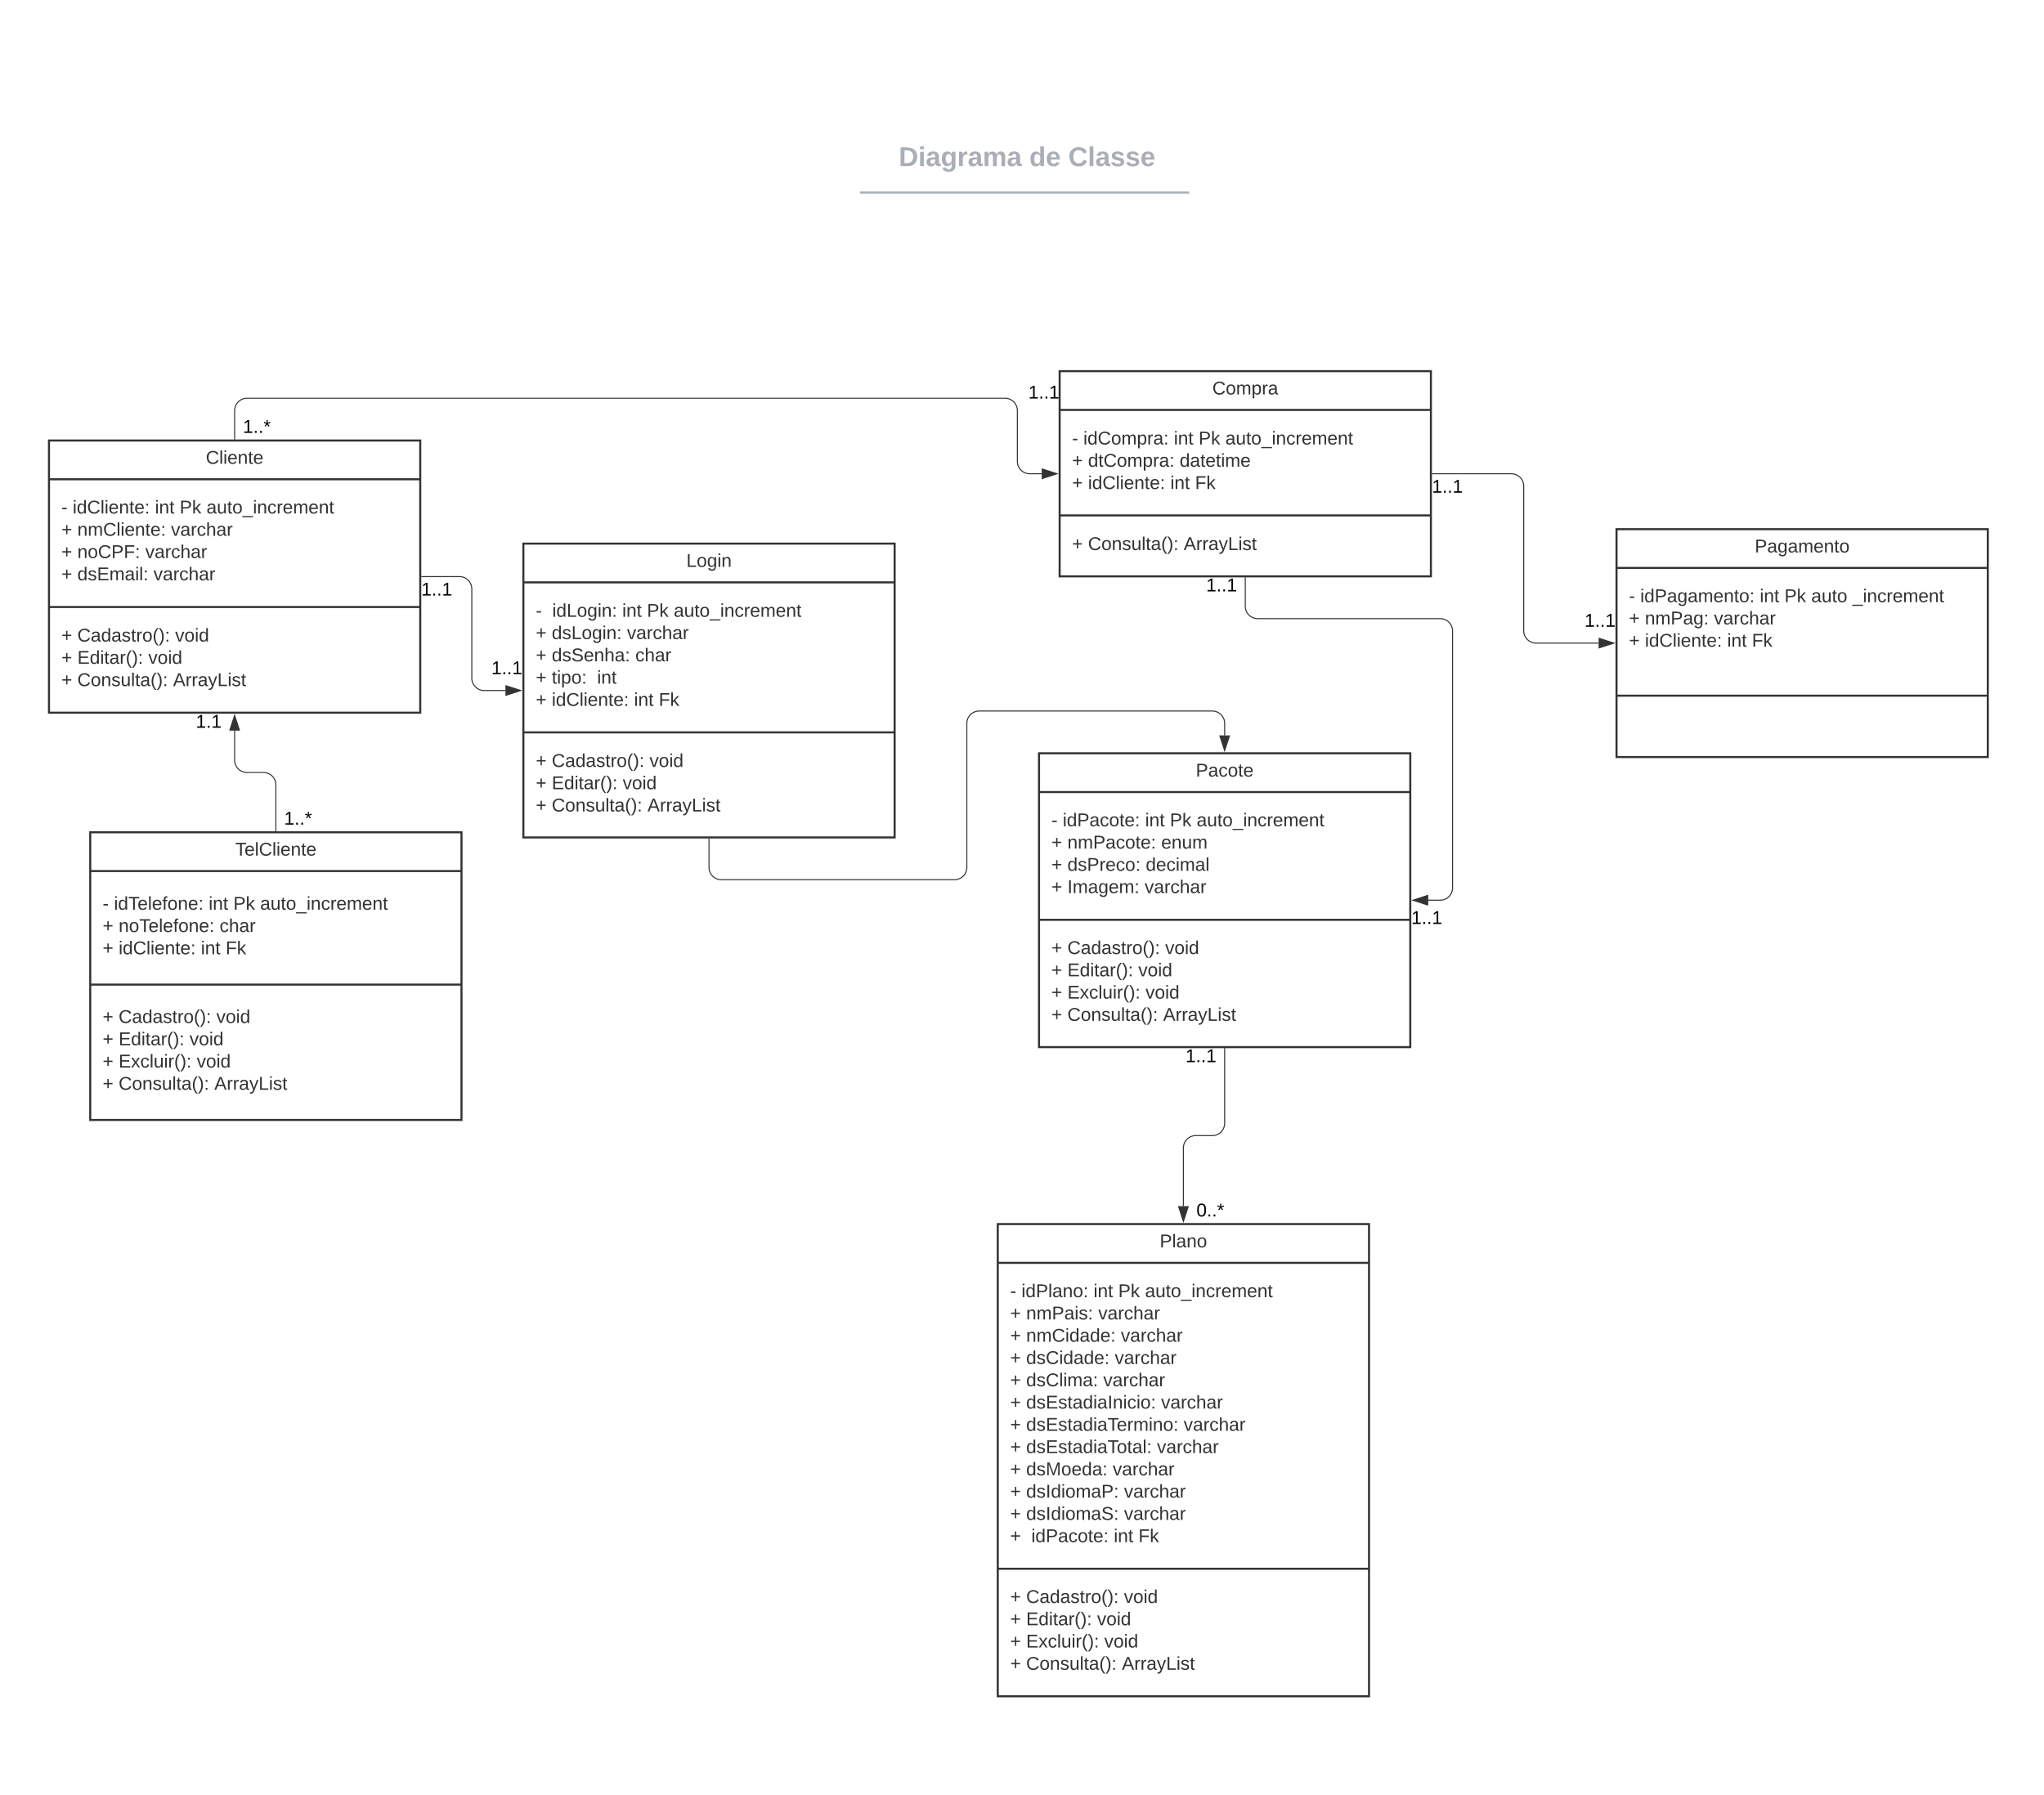 <svg xmlns="http://www.w3.org/2000/svg" xmlns:xlink="http://www.w3.org/1999/xlink" xmlns:lucid="lucid" width="1982" height="1741"><g transform="translate(-520 0)" lucid:page-tab-id="HWEp-vi-RSFO"><path d="M0 0h3015.02v3004H0z" fill="#fff"/><path d="M1084.58 128a8 8 0 0 1 8-8H1932a8 8 0 0 1 8 8v53a8 8 0 0 1-8 8h-839.42a8 8 0 0 1-8-8z" stroke="#000" stroke-opacity="0" stroke-width="2" fill="#fff" fill-opacity="0"/><use xlink:href="#a" transform="matrix(1,0,0,1,1088.584,124) translate(302.9 37.084)"/><use xlink:href="#b" transform="matrix(1,0,0,1,1088.584,124) translate(429.495 37.084)"/><use xlink:href="#c" transform="matrix(1,0,0,1,1088.584,124) translate(467.299 37.084)"/><path d="M1355.05 186.74h317.2M1355.08 186.74h-1.03M1672.24 186.74h1.02" stroke="#a9afb8" stroke-width="2" fill="none"/><path d="M1077.7 197a8 8 0 0 1 8-8h840.4a8 8 0 0 1 8 8v15.58a8 8 0 0 1-8 8h-840.4a8 8 0 0 1-8-8z" stroke="#000" stroke-opacity="0" stroke-width="2" fill="#fff" fill-opacity="0"/><path d="M567.5 427.25h360v264h-360z" stroke="#333" stroke-width="2" fill="#fff"/><path d="M567.5 464.85h360m-360 123.9h360" stroke="#333" stroke-width="2" fill="none"/><use xlink:href="#d" transform="matrix(1,0,0,1,575.511,435.25) translate(144.075 14.6)"/><use xlink:href="#e" transform="matrix(1,0,0,1,579.511,472.85) translate(0 25.2)"/><use xlink:href="#f" transform="matrix(1,0,0,1,579.511,472.85) translate(10.95 25.2)"/><use xlink:href="#g" transform="matrix(1,0,0,1,579.511,472.85) translate(90.75 25.2)"/><use xlink:href="#h" transform="matrix(1,0,0,1,579.511,472.85) translate(114.7 25.2)"/><use xlink:href="#i" transform="matrix(1,0,0,1,579.511,472.85) translate(140.7 25.2)"/><use xlink:href="#j" transform="matrix(1,0,0,1,579.511,472.85) translate(0 46.8)"/><use xlink:href="#k" transform="matrix(1,0,0,1,579.511,472.85) translate(15.5 46.8)"/><use xlink:href="#l" transform="matrix(1,0,0,1,579.511,472.85) translate(106.3 46.8)"/><use xlink:href="#j" transform="matrix(1,0,0,1,579.511,472.85) translate(0 68.4)"/><use xlink:href="#m" transform="matrix(1,0,0,1,579.511,472.85) translate(15.5 68.4)"/><use xlink:href="#l" transform="matrix(1,0,0,1,579.511,472.85) translate(81.4 68.4)"/><use xlink:href="#j" transform="matrix(1,0,0,1,579.511,472.85) translate(0 90)"/><use xlink:href="#n" transform="matrix(1,0,0,1,579.511,472.85) translate(15.5 90)"/><use xlink:href="#o" transform="matrix(1,0,0,1,579.511,472.85) translate(89.35 90)"/><use xlink:href="#j" transform="matrix(1,0,0,1,579.511,596.75) translate(0 25.5)"/><use xlink:href="#p" transform="matrix(1,0,0,1,579.511,596.75) translate(15.5 25.5)"/><use xlink:href="#q" transform="matrix(1,0,0,1,579.511,596.75) translate(110.3 25.5)"/><use xlink:href="#j" transform="matrix(1,0,0,1,579.511,596.75) translate(0 47.1)"/><use xlink:href="#r" transform="matrix(1,0,0,1,579.511,596.75) translate(15.5 47.1)"/><use xlink:href="#q" transform="matrix(1,0,0,1,579.511,596.75) translate(84.3 47.1)"/><use xlink:href="#j" transform="matrix(1,0,0,1,579.511,596.75) translate(0 68.7)"/><use xlink:href="#s" transform="matrix(1,0,0,1,579.511,596.75) translate(15.5 68.7)"/><use xlink:href="#t" transform="matrix(1,0,0,1,579.511,596.75) translate(108.3 68.7)"/><path d="M1027.5 527.25h360v285h-360z" stroke="#333" stroke-width="2" fill="#fff"/><path d="M1027.5 564.85h360m-360 145.5h360" stroke="#333" stroke-width="2" fill="none"/><use xlink:href="#u" transform="matrix(1,0,0,1,1035.511,535.25) translate(150.025 14.6)"/><use xlink:href="#v" transform="matrix(1,0,0,1,1039.511,572.85) translate(0 25.4)"/><use xlink:href="#w" transform="matrix(1,0,0,1,1039.511,572.85) translate(15.95 25.4)"/><use xlink:href="#g" transform="matrix(1,0,0,1,1039.511,572.85) translate(83.85 25.4)"/><use xlink:href="#h" transform="matrix(1,0,0,1,1039.511,572.85) translate(107.8 25.4)"/><use xlink:href="#i" transform="matrix(1,0,0,1,1039.511,572.85) translate(133.8 25.4)"/><use xlink:href="#j" transform="matrix(1,0,0,1,1039.511,572.85) translate(0 47)"/><use xlink:href="#x" transform="matrix(1,0,0,1,1039.511,572.85) translate(15.5 47)"/><use xlink:href="#l" transform="matrix(1,0,0,1,1039.511,572.85) translate(88.45 47)"/><use xlink:href="#j" transform="matrix(1,0,0,1,1039.511,572.85) translate(0 68.6)"/><use xlink:href="#y" transform="matrix(1,0,0,1,1039.511,572.85) translate(15.5 68.6)"/><use xlink:href="#z" transform="matrix(1,0,0,1,1039.511,572.85) translate(96.5 68.6)"/><use xlink:href="#j" transform="matrix(1,0,0,1,1039.511,572.85) translate(0 90.2)"/><use xlink:href="#A" transform="matrix(1,0,0,1,1039.511,572.85) translate(15.5 90.2)"/><use xlink:href="#B" transform="matrix(1,0,0,1,1039.511,572.85) translate(59.45 90.2)"/><use xlink:href="#j" transform="matrix(1,0,0,1,1039.511,572.85) translate(0 111.8)"/><use xlink:href="#f" transform="matrix(1,0,0,1,1039.511,572.85) translate(15.5 111.8)"/><use xlink:href="#g" transform="matrix(1,0,0,1,1039.511,572.85) translate(95.3 111.8)"/><use xlink:href="#C" transform="matrix(1,0,0,1,1039.511,572.85) translate(119.25 111.8)"/><use xlink:href="#j" transform="matrix(1,0,0,1,1039.511,718.35) translate(0 25.5)"/><use xlink:href="#p" transform="matrix(1,0,0,1,1039.511,718.35) translate(15.5 25.5)"/><use xlink:href="#q" transform="matrix(1,0,0,1,1039.511,718.35) translate(110.3 25.5)"/><use xlink:href="#j" transform="matrix(1,0,0,1,1039.511,718.35) translate(0 47.1)"/><use xlink:href="#r" transform="matrix(1,0,0,1,1039.511,718.35) translate(15.5 47.1)"/><use xlink:href="#q" transform="matrix(1,0,0,1,1039.511,718.35) translate(84.3 47.1)"/><use xlink:href="#j" transform="matrix(1,0,0,1,1039.511,718.35) translate(0 68.7)"/><use xlink:href="#s" transform="matrix(1,0,0,1,1039.511,718.35) translate(15.5 68.7)"/><use xlink:href="#t" transform="matrix(1,0,0,1,1039.511,718.35) translate(108.3 68.7)"/><path d="M929 559.25h36.5a12 12 0 0 1 12 12v86.5a12 12 0 0 0 12 12h20.63" stroke="#333" fill="none"/><path d="M929.02 559.75h-.5v-1h.5z" stroke="#333" stroke-width=".05" fill="#333"/><path d="M1024.9 669.75l-14.27 4.63v-9.26z" stroke="#333" fill="#333"/><use xlink:href="#D" transform="matrix(1,0,0,1,928.511,563.25) translate(0 14.4)"/><use xlink:href="#D" transform="matrix(1,0,0,1,996.511,639.515) translate(0 14.4)"/><path d="M607.5 807.25h360v279h-360z" stroke="#333" stroke-width="2" fill="#fff"/><path d="M607.5 844.85h360m-360 110.13h360" stroke="#333" stroke-width="2" fill="none"/><use xlink:href="#E" transform="matrix(1,0,0,1,615.511,815.25) translate(132.625 14.6)"/><use xlink:href="#e" transform="matrix(1,0,0,1,619.511,852.85) translate(0 29.5)"/><use xlink:href="#F" transform="matrix(1,0,0,1,619.511,852.85) translate(10.95 29.5)"/><use xlink:href="#g" transform="matrix(1,0,0,1,619.511,852.85) translate(102.8 29.5)"/><use xlink:href="#h" transform="matrix(1,0,0,1,619.511,852.85) translate(126.75 29.5)"/><use xlink:href="#i" transform="matrix(1,0,0,1,619.511,852.85) translate(152.75 29.5)"/><use xlink:href="#j" transform="matrix(1,0,0,1,619.511,852.85) translate(0 51.1)"/><use xlink:href="#G" transform="matrix(1,0,0,1,619.511,852.85) translate(15.5 51.1)"/><use xlink:href="#z" transform="matrix(1,0,0,1,619.511,852.85) translate(113.4 51.1)"/><use xlink:href="#j" transform="matrix(1,0,0,1,619.511,852.85) translate(0 72.7)"/><use xlink:href="#f" transform="matrix(1,0,0,1,619.511,852.85) translate(15.5 72.7)"/><use xlink:href="#g" transform="matrix(1,0,0,1,619.511,852.85) translate(95.3 72.7)"/><use xlink:href="#C" transform="matrix(1,0,0,1,619.511,852.85) translate(119.25 72.7)"/><g><use xlink:href="#j" transform="matrix(1,0,0,1,619.511,962.983) translate(0 29.2)"/><use xlink:href="#p" transform="matrix(1,0,0,1,619.511,962.983) translate(15.5 29.2)"/><use xlink:href="#q" transform="matrix(1,0,0,1,619.511,962.983) translate(110.3 29.2)"/><use xlink:href="#j" transform="matrix(1,0,0,1,619.511,962.983) translate(0 50.8)"/><use xlink:href="#r" transform="matrix(1,0,0,1,619.511,962.983) translate(15.5 50.8)"/><use xlink:href="#q" transform="matrix(1,0,0,1,619.511,962.983) translate(84.3 50.8)"/><use xlink:href="#j" transform="matrix(1,0,0,1,619.511,962.983) translate(0 72.4)"/><use xlink:href="#H" transform="matrix(1,0,0,1,619.511,962.983) translate(15.5 72.4)"/><use xlink:href="#q" transform="matrix(1,0,0,1,619.511,962.983) translate(91.25 72.4)"/><use xlink:href="#j" transform="matrix(1,0,0,1,619.511,962.983) translate(0 94)"/><use xlink:href="#s" transform="matrix(1,0,0,1,619.511,962.983) translate(15.5 94)"/><use xlink:href="#t" transform="matrix(1,0,0,1,619.511,962.983) translate(108.3 94)"/></g><path d="M787.5 805.75v-44.5a12 12 0 0 0-12-12h-16a12 12 0 0 1-12-12v-28.62" stroke="#333" fill="none"/><path d="M788 806.25h-1v-.5h1z" stroke="#333" stroke-width=".05" fill="#333"/><path d="M747.5 693.87l4.65 14.26h-9.27z" stroke="#333" fill="#333"/><g><use xlink:href="#I" transform="matrix(1,0,0,1,795.511,785.45) translate(0 14.4)"/></g><g><use xlink:href="#J" transform="matrix(1,0,0,1,709.875,691.45) translate(0 14.4)"/></g><path d="M1527.5 730.63h360v285h-360z" stroke="#333" stroke-width="2" fill="#fff"/><path d="M1527.5 768.23h360m-360 123.9h360" stroke="#333" stroke-width="2" fill="none"/><g><use xlink:href="#K" transform="matrix(1,0,0,1,1535.511,738.625) translate(144 14.6)"/></g><g><use xlink:href="#e" transform="matrix(1,0,0,1,1539.511,776.225) translate(0 25.2)"/><use xlink:href="#L" transform="matrix(1,0,0,1,1539.511,776.225) translate(10.95 25.2)"/><use xlink:href="#g" transform="matrix(1,0,0,1,1539.511,776.225) translate(90.9 25.2)"/><use xlink:href="#h" transform="matrix(1,0,0,1,1539.511,776.225) translate(114.85 25.2)"/><use xlink:href="#i" transform="matrix(1,0,0,1,1539.511,776.225) translate(140.85 25.2)"/><use xlink:href="#j" transform="matrix(1,0,0,1,1539.511,776.225) translate(0 46.8)"/><use xlink:href="#M" transform="matrix(1,0,0,1,1539.511,776.225) translate(15.5 46.8)"/><use xlink:href="#N" transform="matrix(1,0,0,1,1539.511,776.225) translate(106.45 46.8)"/><use xlink:href="#j" transform="matrix(1,0,0,1,1539.511,776.225) translate(0 68.4)"/><use xlink:href="#O" transform="matrix(1,0,0,1,1539.511,776.225) translate(15.5 68.4)"/><use xlink:href="#P" transform="matrix(1,0,0,1,1539.511,776.225) translate(91.45 68.4)"/><use xlink:href="#j" transform="matrix(1,0,0,1,1539.511,776.225) translate(0 90)"/><use xlink:href="#Q" transform="matrix(1,0,0,1,1539.511,776.225) translate(15.5 90)"/><use xlink:href="#o" transform="matrix(1,0,0,1,1539.511,776.225) translate(90.4 90)"/></g><g><use xlink:href="#j" transform="matrix(1,0,0,1,1539.511,900.125) translate(0 25.2)"/><use xlink:href="#p" transform="matrix(1,0,0,1,1539.511,900.125) translate(15.5 25.2)"/><use xlink:href="#q" transform="matrix(1,0,0,1,1539.511,900.125) translate(110.3 25.2)"/><use xlink:href="#j" transform="matrix(1,0,0,1,1539.511,900.125) translate(0 46.8)"/><use xlink:href="#r" transform="matrix(1,0,0,1,1539.511,900.125) translate(15.5 46.8)"/><use xlink:href="#q" transform="matrix(1,0,0,1,1539.511,900.125) translate(84.3 46.8)"/><use xlink:href="#j" transform="matrix(1,0,0,1,1539.511,900.125) translate(0 68.4)"/><use xlink:href="#H" transform="matrix(1,0,0,1,1539.511,900.125) translate(15.5 68.4)"/><use xlink:href="#q" transform="matrix(1,0,0,1,1539.511,900.125) translate(91.25 68.4)"/><use xlink:href="#j" transform="matrix(1,0,0,1,1539.511,900.125) translate(0 90)"/><use xlink:href="#s" transform="matrix(1,0,0,1,1539.511,900.125) translate(15.5 90)"/><use xlink:href="#t" transform="matrix(1,0,0,1,1539.511,900.125) translate(108.3 90)"/></g><path d="M1207.5 813.75v27.5a12 12 0 0 0 12 12h226a12 12 0 0 0 12-12V701.62a12 12 0 0 1 12-12h226a12 12 0 0 1 12 12v11.62" stroke="#333" fill="none"/><path d="M1208 813.76h-1v-.5h1z" stroke="#333" stroke-width=".05" fill="#333"/><path d="M1707.5 728l-4.63-14.26h9.28z" stroke="#333" fill="#333"/><path d="M1487.5 1187.25h360v458h-360z" stroke="#333" stroke-width="2" fill="#fff"/><path d="M1487.5 1224.85h360m-360 296.7h360" stroke="#333" stroke-width="2" fill="none"/><g><use xlink:href="#R" transform="matrix(1,0,0,1,1495.511,1195.25) translate(149.025 14.6)"/></g><g><use xlink:href="#e" transform="matrix(1,0,0,1,1499.511,1232.85) translate(0 25.3)"/><use xlink:href="#S" transform="matrix(1,0,0,1,1499.511,1232.85) translate(10.95 25.3)"/><use xlink:href="#g" transform="matrix(1,0,0,1,1499.511,1232.85) translate(80.85 25.3)"/><use xlink:href="#h" transform="matrix(1,0,0,1,1499.511,1232.85) translate(104.8 25.3)"/><use xlink:href="#i" transform="matrix(1,0,0,1,1499.511,1232.85) translate(130.8 25.3)"/><use xlink:href="#j" transform="matrix(1,0,0,1,1499.511,1232.85) translate(0 46.9)"/><use xlink:href="#T" transform="matrix(1,0,0,1,1499.511,1232.85) translate(15.5 46.9)"/><use xlink:href="#l" transform="matrix(1,0,0,1,1499.511,1232.85) translate(85.4 46.9)"/><use xlink:href="#j" transform="matrix(1,0,0,1,1499.511,1232.85) translate(0 68.5)"/><use xlink:href="#U" transform="matrix(1,0,0,1,1499.511,1232.85) translate(15.5 68.5)"/><use xlink:href="#l" transform="matrix(1,0,0,1,1499.511,1232.85) translate(107.35 68.5)"/><use xlink:href="#j" transform="matrix(1,0,0,1,1499.511,1232.85) translate(0 90.1)"/><use xlink:href="#V" transform="matrix(1,0,0,1,1499.511,1232.85) translate(15.5 90.1)"/><use xlink:href="#l" transform="matrix(1,0,0,1,1499.511,1232.85) translate(101.4 90.1)"/><use xlink:href="#j" transform="matrix(1,0,0,1,1499.511,1232.85) translate(0 111.7)"/><use xlink:href="#W" transform="matrix(1,0,0,1,1499.511,1232.85) translate(15.5 111.7)"/><use xlink:href="#l" transform="matrix(1,0,0,1,1499.511,1232.85) translate(90.3 111.7)"/><use xlink:href="#j" transform="matrix(1,0,0,1,1499.511,1232.85) translate(0 133.3)"/><use xlink:href="#X" transform="matrix(1,0,0,1,1499.511,1232.85) translate(15.5 133.3)"/><use xlink:href="#l" transform="matrix(1,0,0,1,1499.511,1232.85) translate(146.35 133.3)"/><use xlink:href="#j" transform="matrix(1,0,0,1,1499.511,1232.85) translate(0 154.9)"/><use xlink:href="#Y" transform="matrix(1,0,0,1,1499.511,1232.85) translate(15.5 154.9)"/><use xlink:href="#l" transform="matrix(1,0,0,1,1499.511,1232.85) translate(168.25 154.9)"/><use xlink:href="#j" transform="matrix(1,0,0,1,1499.511,1232.85) translate(0 176.5)"/><use xlink:href="#Z" transform="matrix(1,0,0,1,1499.511,1232.85) translate(15.5 176.5)"/><use xlink:href="#l" transform="matrix(1,0,0,1,1499.511,1232.85) translate(142.35 176.5)"/><use xlink:href="#j" transform="matrix(1,0,0,1,1499.511,1232.85) translate(0 198.1)"/><use xlink:href="#aa" transform="matrix(1,0,0,1,1499.511,1232.85) translate(15.5 198.1)"/><use xlink:href="#l" transform="matrix(1,0,0,1,1499.511,1232.85) translate(99.45 198.1)"/><use xlink:href="#j" transform="matrix(1,0,0,1,1499.511,1232.85) translate(0 219.7)"/><use xlink:href="#ab" transform="matrix(1,0,0,1,1499.511,1232.85) translate(15.5 219.7)"/><use xlink:href="#l" transform="matrix(1,0,0,1,1499.511,1232.85) translate(110.4 219.7)"/><use xlink:href="#j" transform="matrix(1,0,0,1,1499.511,1232.85) translate(0 241.3)"/><use xlink:href="#ac" transform="matrix(1,0,0,1,1499.511,1232.85) translate(15.5 241.3)"/><use xlink:href="#l" transform="matrix(1,0,0,1,1499.511,1232.85) translate(110.4 241.3)"/><use xlink:href="#ad" transform="matrix(1,0,0,1,1499.511,1232.85) translate(0 262.9)"/><use xlink:href="#L" transform="matrix(1,0,0,1,1499.511,1232.85) translate(20.5 262.9)"/><use xlink:href="#g" transform="matrix(1,0,0,1,1499.511,1232.85) translate(100.45 262.9)"/><use xlink:href="#C" transform="matrix(1,0,0,1,1499.511,1232.85) translate(124.4 262.9)"/></g><g><use xlink:href="#j" transform="matrix(1,0,0,1,1499.511,1529.55) translate(0 25.2)"/><use xlink:href="#p" transform="matrix(1,0,0,1,1499.511,1529.55) translate(15.5 25.2)"/><use xlink:href="#q" transform="matrix(1,0,0,1,1499.511,1529.55) translate(110.3 25.2)"/><use xlink:href="#j" transform="matrix(1,0,0,1,1499.511,1529.55) translate(0 46.8)"/><use xlink:href="#r" transform="matrix(1,0,0,1,1499.511,1529.55) translate(15.5 46.8)"/><use xlink:href="#q" transform="matrix(1,0,0,1,1499.511,1529.55) translate(84.3 46.8)"/><use xlink:href="#j" transform="matrix(1,0,0,1,1499.511,1529.55) translate(0 68.4)"/><use xlink:href="#H" transform="matrix(1,0,0,1,1499.511,1529.55) translate(15.5 68.4)"/><use xlink:href="#q" transform="matrix(1,0,0,1,1499.511,1529.55) translate(91.25 68.4)"/><use xlink:href="#j" transform="matrix(1,0,0,1,1499.511,1529.55) translate(0 90)"/><use xlink:href="#s" transform="matrix(1,0,0,1,1499.511,1529.55) translate(15.5 90)"/><use xlink:href="#t" transform="matrix(1,0,0,1,1499.511,1529.55) translate(108.3 90)"/></g><path d="M1707.5 1017.13v72.3a12 12 0 0 1-12 12h-16a12 12 0 0 0-12 12v56.44" stroke="#333" fill="none"/><path d="M1708 1017.14h-1v-.5h1z" stroke="#333" stroke-width=".05" fill="#333"/><path d="M1667.5 1184.63l-4.63-14.26h9.28z" stroke="#333" fill="#333"/><g><use xlink:href="#D" transform="matrix(1,0,0,1,1669.511,1015.825) translate(0 14.4)"/></g><g><use xlink:href="#ae" transform="matrix(1,0,0,1,1680.146,1165.45) translate(0 14.4)"/></g><path d="M1547.5 360h360v199h-360z" stroke="#333" stroke-width="2" fill="#fff"/><path d="M1547.5 397.6h360m-360 102.3h360" stroke="#333" stroke-width="2" fill="none"/><g><use xlink:href="#af" transform="matrix(1,0,0,1,1555.511,368) translate(140.075 14.6)"/></g><g><use xlink:href="#e" transform="matrix(1,0,0,1,1559.511,405.6) translate(0 25.5)"/><use xlink:href="#ag" transform="matrix(1,0,0,1,1559.511,405.6) translate(10.95 25.5)"/><use xlink:href="#g" transform="matrix(1,0,0,1,1559.511,405.6) translate(98.75 25.5)"/><use xlink:href="#h" transform="matrix(1,0,0,1,1559.511,405.6) translate(122.7 25.5)"/><use xlink:href="#i" transform="matrix(1,0,0,1,1559.511,405.6) translate(148.7 25.5)"/><use xlink:href="#j" transform="matrix(1,0,0,1,1559.511,405.6) translate(0 47.1)"/><use xlink:href="#ah" transform="matrix(1,0,0,1,1559.511,405.6) translate(15.5 47.1)"/><use xlink:href="#ai" transform="matrix(1,0,0,1,1559.511,405.6) translate(104.35 47.1)"/><use xlink:href="#j" transform="matrix(1,0,0,1,1559.511,405.6) translate(0 68.7)"/><use xlink:href="#f" transform="matrix(1,0,0,1,1559.511,405.6) translate(15.5 68.7)"/><use xlink:href="#g" transform="matrix(1,0,0,1,1559.511,405.6) translate(95.3 68.7)"/><use xlink:href="#C" transform="matrix(1,0,0,1,1559.511,405.6) translate(119.25 68.7)"/></g><g><use xlink:href="#j" transform="matrix(1,0,0,1,1559.511,507.9) translate(0 25.6)"/><use xlink:href="#s" transform="matrix(1,0,0,1,1559.511,507.9) translate(15.5 25.6)"/><use xlink:href="#t" transform="matrix(1,0,0,1,1559.511,507.9) translate(108.3 25.6)"/></g><path d="M1530.13 459.5h-11.62a12 12 0 0 1-12-12v-49.25a12 12 0 0 0-12-12h-735a12 12 0 0 0-12 12v27.5" stroke="#333" fill="none"/><path d="M1544.9 459.5l-14.27 4.63v-9.26z" stroke="#333" fill="#333"/><path d="M748 426.25h-1v-.5h1z" stroke="#333" stroke-width=".05" fill="#333"/><g><use xlink:href="#D" transform="matrix(1,0,0,1,1517.207,372.158) translate(0 14.4)"/></g><g><use xlink:href="#I" transform="matrix(1,0,0,1,755.511,405.45) translate(0 14.4)"/></g><path d="M1727.5 560.5V588a12 12 0 0 0 12 12h177a12 12 0 0 1 12 12v249.13a12 12 0 0 1-12 12h-11.6" stroke="#333" fill="none"/><path d="M1728 560.5h-1v-.5h1z" stroke="#333" stroke-width=".05" fill="#333"/><path d="M1890.13 873.13l14.26-4.64v9.26z" stroke="#333" fill="#333"/><g><use xlink:href="#D" transform="matrix(1,0,0,1,1689.511,559.2) translate(0 14.4)"/></g><g><use xlink:href="#D" transform="matrix(1,0,0,1,1888.511,881.76) translate(0 14.4)"/></g><path d="M2087.5 513.25h360v221h-360z" stroke="#333" stroke-width="2" fill="#fff"/><path d="M2087.5 550.85h360m-360 123.9h360" stroke="#333" stroke-width="2" fill="none"/><g><use xlink:href="#aj" transform="matrix(1,0,0,1,2095.511,521.25) translate(126.025 14.6)"/></g><g><use xlink:href="#e" transform="matrix(1,0,0,1,2099.511,558.85) translate(0 25.2)"/><use xlink:href="#ak" transform="matrix(1,0,0,1,2099.511,558.85) translate(10.95 25.2)"/><use xlink:href="#g" transform="matrix(1,0,0,1,2099.511,558.85) translate(126.85 25.2)"/><use xlink:href="#h" transform="matrix(1,0,0,1,2099.511,558.85) translate(150.8 25.2)"/><use xlink:href="#al" transform="matrix(1,0,0,1,2099.511,558.85) translate(176.8 25.2)"/><use xlink:href="#am" transform="matrix(1,0,0,1,2099.511,558.85) translate(216.8 25.2)"/><use xlink:href="#j" transform="matrix(1,0,0,1,2099.511,558.85) translate(0 46.8)"/><use xlink:href="#an" transform="matrix(1,0,0,1,2099.511,558.85) translate(15.5 46.8)"/><use xlink:href="#l" transform="matrix(1,0,0,1,2099.511,558.85) translate(82.45 46.8)"/><use xlink:href="#j" transform="matrix(1,0,0,1,2099.511,558.85) translate(0 68.4)"/><use xlink:href="#f" transform="matrix(1,0,0,1,2099.511,558.85) translate(15.5 68.4)"/><use xlink:href="#g" transform="matrix(1,0,0,1,2099.511,558.85) translate(95.3 68.4)"/><use xlink:href="#ao" transform="matrix(1,0,0,1,2099.511,558.85) translate(119.25 68.4)"/><use xlink:href="#ap" transform="matrix(1,0,0,1,2099.511,558.85) translate(0 90)"/></g><path d="M1909 459.5h76.5a12 12 0 0 1 12 12v140.25a12 12 0 0 0 12 12h60.63" stroke="#333" fill="none"/><path d="M1909.02 460h-.5v-1h.5z" stroke="#333" stroke-width=".05" fill="#333"/><path d="M2084.9 623.75l-14.27 4.63v-9.26z" stroke="#333" fill="#333"/><g><use xlink:href="#D" transform="matrix(1,0,0,1,1908.511,463.5) translate(0 14.4)"/></g><g><use xlink:href="#D" transform="matrix(1,0,0,1,2056.511,593.515) translate(0 14.4)"/></g><defs><path fill="#a9afb8" d="M24-248c120-7 223 5 221 122C244-46 201 0 124 0H24v-248zM76-40c74 7 117-18 117-86 0-67-45-88-117-82v168" id="aq"/><path fill="#a9afb8" d="M25-224v-37h50v37H25zM25 0v-190h50V0H25" id="ar"/><path fill="#a9afb8" d="M133-34C117-15 103 5 69 4 32 3 11-16 11-54c-1-60 55-63 116-61 1-26-3-47-28-47-18 1-26 9-28 27l-52-2c7-38 36-58 82-57s74 22 75 68l1 82c-1 14 12 18 25 15v27c-30 8-71 5-69-32zm-48 3c29 0 43-24 42-57-32 0-66-3-65 30 0 17 8 27 23 27" id="as"/><path fill="#a9afb8" d="M195-6C206 82 75 100 31 46c-4-6-6-13-8-21l49-6c3 16 16 24 34 25 40 0 42-37 40-79-11 22-30 35-61 35-53 0-70-43-70-97 0-56 18-96 73-97 30 0 46 14 59 34l2-30h47zm-90-29c32 0 41-27 41-63 0-35-9-62-40-62-32 0-39 29-40 63 0 36 9 62 39 62" id="at"/><path fill="#a9afb8" d="M135-150c-39-12-60 13-60 57V0H25l-1-190h47c2 13-1 29 3 40 6-28 27-53 61-41v41" id="au"/><path fill="#a9afb8" d="M220-157c-53 9-28 100-34 157h-49v-107c1-27-5-49-29-50C55-147 81-57 75 0H25l-1-190h47c2 12-1 28 3 38 10-53 101-56 108 0 13-22 24-43 59-42 82 1 51 116 57 194h-49v-107c-1-25-5-48-29-50" id="av"/><g id="a"><use transform="matrix(0.073,0,0,0.073,0,0)" xlink:href="#aq"/><use transform="matrix(0.073,0,0,0.073,18.865,0)" xlink:href="#ar"/><use transform="matrix(0.073,0,0,0.073,26.149,0)" xlink:href="#as"/><use transform="matrix(0.073,0,0,0.073,40.717,0)" xlink:href="#at"/><use transform="matrix(0.073,0,0,0.073,56.669,0)" xlink:href="#au"/><use transform="matrix(0.073,0,0,0.073,66.867,0)" xlink:href="#as"/><use transform="matrix(0.073,0,0,0.073,81.435,0)" xlink:href="#av"/><use transform="matrix(0.073,0,0,0.073,104.743,0)" xlink:href="#as"/></g><path fill="#a9afb8" d="M88-194c31-1 46 15 58 34l-1-101h50l1 261h-48c-2-10 0-23-3-31C134-8 116 4 84 4 32 4 16-41 15-95c0-56 19-97 73-99zm17 164c33 0 40-30 41-66 1-37-9-64-41-64s-38 30-39 65c0 43 13 65 39 65" id="aw"/><path fill="#a9afb8" d="M185-48c-13 30-37 53-82 52C43 2 14-33 14-96s30-98 90-98c62 0 83 45 84 108H66c0 31 8 55 39 56 18 0 30-7 34-22zm-45-69c5-46-57-63-70-21-2 6-4 13-4 21h74" id="ax"/><g id="b"><use transform="matrix(0.073,0,0,0.073,0,0)" xlink:href="#aw"/><use transform="matrix(0.073,0,0,0.073,15.952,0)" xlink:href="#ax"/></g><path fill="#a9afb8" d="M67-125c0 53 21 87 73 88 37 1 54-22 65-47l45 17C233-25 199 4 140 4 58 4 20-42 15-125 8-235 124-281 211-232c18 10 29 29 36 50l-46 12c-8-25-30-41-62-41-52 0-71 34-72 86" id="ay"/><path fill="#a9afb8" d="M25 0v-261h50V0H25" id="az"/><path fill="#a9afb8" d="M137-138c1-29-70-34-71-4 15 46 118 7 119 86 1 83-164 76-172 9l43-7c4 19 20 25 44 25 33 8 57-30 24-41C81-84 22-81 20-136c-2-80 154-74 161-7" id="aA"/><g id="c"><use transform="matrix(0.073,0,0,0.073,0,0)" xlink:href="#ay"/><use transform="matrix(0.073,0,0,0.073,18.865,0)" xlink:href="#az"/><use transform="matrix(0.073,0,0,0.073,26.149,0)" xlink:href="#as"/><use transform="matrix(0.073,0,0,0.073,40.717,0)" xlink:href="#aA"/><use transform="matrix(0.073,0,0,0.073,55.285,0)" xlink:href="#aA"/><use transform="matrix(0.073,0,0,0.073,69.853,0)" xlink:href="#ax"/></g><path fill="#333" d="M212-179c-10-28-35-45-73-45-59 0-87 40-87 99 0 60 29 101 89 101 43 0 62-24 78-52l27 14C228-24 195 4 139 4 59 4 22-46 18-125c-6-104 99-153 187-111 19 9 31 26 39 46" id="aB"/><path fill="#333" d="M24 0v-261h32V0H24" id="aC"/><path fill="#333" d="M24-231v-30h32v30H24zM24 0v-190h32V0H24" id="aD"/><path fill="#333" d="M100-194c63 0 86 42 84 106H49c0 40 14 67 53 68 26 1 43-12 49-29l28 8c-11 28-37 45-77 45C44 4 14-33 15-96c1-61 26-98 85-98zm52 81c6-60-76-77-97-28-3 7-6 17-6 28h103" id="aE"/><path fill="#333" d="M117-194c89-4 53 116 60 194h-32v-121c0-31-8-49-39-48C34-167 62-67 57 0H25l-1-190h30c1 10-1 24 2 32 11-22 29-35 61-36" id="aF"/><path fill="#333" d="M59-47c-2 24 18 29 38 22v24C64 9 27 4 27-40v-127H5v-23h24l9-43h21v43h35v23H59v120" id="aG"/><g id="d"><use transform="matrix(0.05,0,0,0.05,0,0)" xlink:href="#aB"/><use transform="matrix(0.05,0,0,0.05,12.95,0)" xlink:href="#aC"/><use transform="matrix(0.05,0,0,0.05,16.9,0)" xlink:href="#aD"/><use transform="matrix(0.05,0,0,0.05,20.85,0)" xlink:href="#aE"/><use transform="matrix(0.05,0,0,0.05,30.85,0)" xlink:href="#aF"/><use transform="matrix(0.05,0,0,0.05,40.85,0)" xlink:href="#aG"/><use transform="matrix(0.05,0,0,0.05,45.85,0)" xlink:href="#aE"/></g><path fill="#333" d="M16-82v-28h88v28H16" id="aH"/><use transform="matrix(0.05,0,0,0.05,0,0)" xlink:href="#aH" id="e"/><path fill="#333" d="M85-194c31 0 48 13 60 33l-1-100h32l1 261h-30c-2-10 0-23-3-31C134-8 116 4 85 4 32 4 16-35 15-94c0-66 23-100 70-100zm9 24c-40 0-46 34-46 75 0 40 6 74 45 74 42 0 51-32 51-76 0-42-9-74-50-73" id="aI"/><path fill="#333" d="M33-154v-36h34v36H33zM33 0v-36h34V0H33" id="aJ"/><g id="f"><use transform="matrix(0.05,0,0,0.05,0,0)" xlink:href="#aD"/><use transform="matrix(0.05,0,0,0.05,3.95,0)" xlink:href="#aI"/><use transform="matrix(0.05,0,0,0.05,13.95,0)" xlink:href="#aB"/><use transform="matrix(0.05,0,0,0.05,26.9,0)" xlink:href="#aC"/><use transform="matrix(0.05,0,0,0.05,30.85,0)" xlink:href="#aD"/><use transform="matrix(0.05,0,0,0.05,34.8,0)" xlink:href="#aE"/><use transform="matrix(0.05,0,0,0.05,44.8,0)" xlink:href="#aF"/><use transform="matrix(0.05,0,0,0.05,54.8,0)" xlink:href="#aG"/><use transform="matrix(0.05,0,0,0.05,59.8,0)" xlink:href="#aE"/><use transform="matrix(0.05,0,0,0.05,69.8,0)" xlink:href="#aJ"/></g><g id="g"><use transform="matrix(0.05,0,0,0.05,0,0)" xlink:href="#aD"/><use transform="matrix(0.05,0,0,0.05,3.95,0)" xlink:href="#aF"/><use transform="matrix(0.05,0,0,0.05,13.95,0)" xlink:href="#aG"/></g><path fill="#333" d="M30-248c87 1 191-15 191 75 0 78-77 80-158 76V0H30v-248zm33 125c57 0 124 11 124-50 0-59-68-47-124-48v98" id="aK"/><path fill="#333" d="M143 0L79-87 56-68V0H24v-261h32v163l83-92h37l-77 82L181 0h-38" id="aL"/><g id="h"><use transform="matrix(0.05,0,0,0.05,0,0)" xlink:href="#aK"/><use transform="matrix(0.05,0,0,0.05,12,0)" xlink:href="#aL"/></g><path fill="#333" d="M141-36C126-15 110 5 73 4 37 3 15-17 15-53c-1-64 63-63 125-63 3-35-9-54-41-54-24 1-41 7-42 31l-33-3c5-37 33-52 76-52 45 0 72 20 72 64v82c-1 20 7 32 28 27v20c-31 9-61-2-59-35zM48-53c0 20 12 33 32 33 41-3 63-29 60-74-43 2-92-5-92 41" id="aM"/><path fill="#333" d="M84 4C-5 8 30-112 23-190h32v120c0 31 7 50 39 49 72-2 45-101 50-169h31l1 190h-30c-1-10 1-25-2-33-11 22-28 36-60 37" id="aN"/><path fill="#333" d="M100-194c62-1 85 37 85 99 1 63-27 99-86 99S16-35 15-95c0-66 28-99 85-99zM99-20c44 1 53-31 53-75 0-43-8-75-51-75s-53 32-53 75 10 74 51 75" id="aO"/><path fill="#333" d="M-5 72V49h209v23H-5" id="aP"/><path fill="#333" d="M96-169c-40 0-48 33-48 73s9 75 48 75c24 0 41-14 43-38l32 2c-6 37-31 61-74 61-59 0-76-41-82-99-10-93 101-131 147-64 4 7 5 14 7 22l-32 3c-4-21-16-35-41-35" id="aQ"/><path fill="#333" d="M114-163C36-179 61-72 57 0H25l-1-190h30c1 12-1 29 2 39 6-27 23-49 58-41v29" id="aR"/><path fill="#333" d="M210-169c-67 3-38 105-44 169h-31v-121c0-29-5-50-35-48C34-165 62-65 56 0H25l-1-190h30c1 10-1 24 2 32 10-44 99-50 107 0 11-21 27-35 58-36 85-2 47 119 55 194h-31v-121c0-29-5-49-35-48" id="aS"/><g id="i"><use transform="matrix(0.05,0,0,0.05,0,0)" xlink:href="#aM"/><use transform="matrix(0.05,0,0,0.05,10,0)" xlink:href="#aN"/><use transform="matrix(0.05,0,0,0.05,20,0)" xlink:href="#aG"/><use transform="matrix(0.05,0,0,0.05,25,0)" xlink:href="#aO"/><use transform="matrix(0.05,0,0,0.05,35,0)" xlink:href="#aP"/><use transform="matrix(0.05,0,0,0.05,45,0)" xlink:href="#aD"/><use transform="matrix(0.05,0,0,0.05,48.95,0)" xlink:href="#aF"/><use transform="matrix(0.05,0,0,0.05,58.95,0)" xlink:href="#aQ"/><use transform="matrix(0.05,0,0,0.05,67.95,0)" xlink:href="#aR"/><use transform="matrix(0.05,0,0,0.05,73.9,0)" xlink:href="#aE"/><use transform="matrix(0.05,0,0,0.05,83.9,0)" xlink:href="#aS"/><use transform="matrix(0.05,0,0,0.05,98.85,0)" xlink:href="#aE"/><use transform="matrix(0.05,0,0,0.05,108.85,0)" xlink:href="#aF"/><use transform="matrix(0.05,0,0,0.05,118.85,0)" xlink:href="#aG"/></g><path fill="#333" d="M118-107v75H92v-75H18v-26h74v-75h26v75h74v26h-74" id="aT"/><use transform="matrix(0.05,0,0,0.05,0,0)" xlink:href="#aT" id="j"/><g id="k"><use transform="matrix(0.05,0,0,0.05,0,0)" xlink:href="#aF"/><use transform="matrix(0.05,0,0,0.05,10,0)" xlink:href="#aS"/><use transform="matrix(0.05,0,0,0.05,24.95,0)" xlink:href="#aB"/><use transform="matrix(0.05,0,0,0.05,37.9,0)" xlink:href="#aC"/><use transform="matrix(0.05,0,0,0.05,41.85,0)" xlink:href="#aD"/><use transform="matrix(0.05,0,0,0.05,45.8,0)" xlink:href="#aE"/><use transform="matrix(0.05,0,0,0.05,55.8,0)" xlink:href="#aF"/><use transform="matrix(0.05,0,0,0.05,65.8,0)" xlink:href="#aG"/><use transform="matrix(0.05,0,0,0.05,70.8,0)" xlink:href="#aE"/><use transform="matrix(0.05,0,0,0.05,80.8,0)" xlink:href="#aJ"/></g><path fill="#333" d="M108 0H70L1-190h34L89-25l56-165h34" id="aU"/><path fill="#333" d="M106-169C34-169 62-67 57 0H25v-261h32l-1 103c12-21 28-36 61-36 89 0 53 116 60 194h-32v-121c2-32-8-49-39-48" id="aV"/><g id="l"><use transform="matrix(0.05,0,0,0.05,0,0)" xlink:href="#aU"/><use transform="matrix(0.05,0,0,0.05,9,0)" xlink:href="#aM"/><use transform="matrix(0.05,0,0,0.05,19,0)" xlink:href="#aR"/><use transform="matrix(0.05,0,0,0.05,24.95,0)" xlink:href="#aQ"/><use transform="matrix(0.05,0,0,0.05,33.95,0)" xlink:href="#aV"/><use transform="matrix(0.05,0,0,0.05,43.95,0)" xlink:href="#aM"/><use transform="matrix(0.05,0,0,0.05,53.95,0)" xlink:href="#aR"/></g><path fill="#333" d="M63-220v92h138v28H63V0H30v-248h175v28H63" id="aW"/><g id="m"><use transform="matrix(0.05,0,0,0.05,0,0)" xlink:href="#aF"/><use transform="matrix(0.05,0,0,0.05,10,0)" xlink:href="#aO"/><use transform="matrix(0.05,0,0,0.05,20,0)" xlink:href="#aB"/><use transform="matrix(0.05,0,0,0.05,32.95,0)" xlink:href="#aK"/><use transform="matrix(0.05,0,0,0.05,44.95,0)" xlink:href="#aW"/><use transform="matrix(0.05,0,0,0.05,55.9,0)" xlink:href="#aJ"/></g><path fill="#333" d="M135-143c-3-34-86-38-87 0 15 53 115 12 119 90S17 21 10-45l28-5c4 36 97 45 98 0-10-56-113-15-118-90-4-57 82-63 122-42 12 7 21 19 24 35" id="aX"/><path fill="#333" d="M30 0v-248h187v28H63v79h144v27H63v87h162V0H30" id="aY"/><g id="n"><use transform="matrix(0.05,0,0,0.05,0,0)" xlink:href="#aI"/><use transform="matrix(0.05,0,0,0.05,10,0)" xlink:href="#aX"/><use transform="matrix(0.05,0,0,0.05,19,0)" xlink:href="#aY"/><use transform="matrix(0.05,0,0,0.05,31,0)" xlink:href="#aS"/><use transform="matrix(0.05,0,0,0.05,45.95,0)" xlink:href="#aM"/><use transform="matrix(0.05,0,0,0.05,55.95,0)" xlink:href="#aD"/><use transform="matrix(0.05,0,0,0.05,59.9,0)" xlink:href="#aC"/><use transform="matrix(0.05,0,0,0.05,63.85,0)" xlink:href="#aJ"/></g><g id="o"><use transform="matrix(0.05,0,0,0.05,0,0)" xlink:href="#aU"/><use transform="matrix(0.05,0,0,0.05,9,0)" xlink:href="#aM"/><use transform="matrix(0.05,0,0,0.05,19,0)" xlink:href="#aR"/><use transform="matrix(0.05,0,0,0.05,24.95,0)" xlink:href="#aQ"/><use transform="matrix(0.05,0,0,0.05,33.95,0)" xlink:href="#aV"/><use transform="matrix(0.05,0,0,0.05,43.95,0)" xlink:href="#aM"/><use transform="matrix(0.05,0,0,0.05,53.95,0)" xlink:href="#aR"/></g><path fill="#333" d="M87 75C49 33 22-17 22-94c0-76 28-126 65-167h31c-38 41-64 92-64 168S80 34 118 75H87" id="aZ"/><path fill="#333" d="M33-261c38 41 65 92 65 168S71 34 33 75H2C39 34 66-17 66-93S39-220 2-261h31" id="ba"/><g id="p"><use transform="matrix(0.05,0,0,0.05,0,0)" xlink:href="#aB"/><use transform="matrix(0.05,0,0,0.05,12.95,0)" xlink:href="#aM"/><use transform="matrix(0.05,0,0,0.05,22.95,0)" xlink:href="#aI"/><use transform="matrix(0.05,0,0,0.05,32.95,0)" xlink:href="#aM"/><use transform="matrix(0.05,0,0,0.05,42.95,0)" xlink:href="#aX"/><use transform="matrix(0.05,0,0,0.05,51.95,0)" xlink:href="#aG"/><use transform="matrix(0.05,0,0,0.05,56.95,0)" xlink:href="#aR"/><use transform="matrix(0.05,0,0,0.05,62.9,0)" xlink:href="#aO"/><use transform="matrix(0.05,0,0,0.05,72.9,0)" xlink:href="#aZ"/><use transform="matrix(0.05,0,0,0.05,78.85,0)" xlink:href="#ba"/><use transform="matrix(0.05,0,0,0.05,84.8,0)" xlink:href="#aJ"/></g><g id="q"><use transform="matrix(0.05,0,0,0.05,0,0)" xlink:href="#aU"/><use transform="matrix(0.05,0,0,0.05,9,0)" xlink:href="#aO"/><use transform="matrix(0.05,0,0,0.05,19,0)" xlink:href="#aD"/><use transform="matrix(0.05,0,0,0.05,22.95,0)" xlink:href="#aI"/></g><g id="r"><use transform="matrix(0.05,0,0,0.05,0,0)" xlink:href="#aY"/><use transform="matrix(0.05,0,0,0.05,12,0)" xlink:href="#aI"/><use transform="matrix(0.05,0,0,0.05,22,0)" xlink:href="#aD"/><use transform="matrix(0.05,0,0,0.05,25.95,0)" xlink:href="#aG"/><use transform="matrix(0.05,0,0,0.05,30.95,0)" xlink:href="#aM"/><use transform="matrix(0.05,0,0,0.05,40.95,0)" xlink:href="#aR"/><use transform="matrix(0.05,0,0,0.05,46.9,0)" xlink:href="#aZ"/><use transform="matrix(0.05,0,0,0.05,52.85,0)" xlink:href="#ba"/><use transform="matrix(0.05,0,0,0.05,58.8,0)" xlink:href="#aJ"/></g><g id="s"><use transform="matrix(0.05,0,0,0.05,0,0)" xlink:href="#aB"/><use transform="matrix(0.05,0,0,0.05,12.95,0)" xlink:href="#aO"/><use transform="matrix(0.05,0,0,0.05,22.95,0)" xlink:href="#aF"/><use transform="matrix(0.05,0,0,0.05,32.95,0)" xlink:href="#aX"/><use transform="matrix(0.05,0,0,0.05,41.95,0)" xlink:href="#aN"/><use transform="matrix(0.05,0,0,0.05,51.95,0)" xlink:href="#aC"/><use transform="matrix(0.05,0,0,0.05,55.9,0)" xlink:href="#aG"/><use transform="matrix(0.05,0,0,0.05,60.9,0)" xlink:href="#aM"/><use transform="matrix(0.05,0,0,0.05,70.9,0)" xlink:href="#aZ"/><use transform="matrix(0.05,0,0,0.05,76.85,0)" xlink:href="#ba"/><use transform="matrix(0.05,0,0,0.05,82.8,0)" xlink:href="#aJ"/></g><path fill="#333" d="M205 0l-28-72H64L36 0H1l101-248h38L239 0h-34zm-38-99l-47-123c-12 45-31 82-46 123h93" id="bb"/><path fill="#333" d="M179-190L93 31C79 59 56 82 12 73V49c39 6 53-20 64-50L1-190h34L92-34l54-156h33" id="bc"/><path fill="#333" d="M30 0v-248h33v221h125V0H30" id="bd"/><g id="t"><use transform="matrix(0.05,0,0,0.05,0,0)" xlink:href="#bb"/><use transform="matrix(0.05,0,0,0.05,12,0)" xlink:href="#aR"/><use transform="matrix(0.05,0,0,0.05,17.95,0)" xlink:href="#aR"/><use transform="matrix(0.05,0,0,0.05,23.9,0)" xlink:href="#aM"/><use transform="matrix(0.05,0,0,0.05,33.9,0)" xlink:href="#bc"/><use transform="matrix(0.05,0,0,0.05,42.9,0)" xlink:href="#bd"/><use transform="matrix(0.05,0,0,0.05,52.9,0)" xlink:href="#aD"/><use transform="matrix(0.05,0,0,0.05,56.85,0)" xlink:href="#aX"/><use transform="matrix(0.05,0,0,0.05,65.85,0)" xlink:href="#aG"/></g><path fill="#333" d="M177-190C167-65 218 103 67 71c-23-6-38-20-44-43l32-5c15 47 100 32 89-28v-30C133-14 115 1 83 1 29 1 15-40 15-95c0-56 16-97 71-98 29-1 48 16 59 35 1-10 0-23 2-32h30zM94-22c36 0 50-32 50-73 0-42-14-75-50-75-39 0-46 34-46 75s6 73 46 73" id="be"/><g id="u"><use transform="matrix(0.05,0,0,0.05,0,0)" xlink:href="#bd"/><use transform="matrix(0.05,0,0,0.05,10,0)" xlink:href="#aO"/><use transform="matrix(0.05,0,0,0.05,20,0)" xlink:href="#be"/><use transform="matrix(0.05,0,0,0.05,30,0)" xlink:href="#aD"/><use transform="matrix(0.05,0,0,0.05,33.95,0)" xlink:href="#aF"/></g><use transform="matrix(0.05,0,0,0.05,0,0)" xlink:href="#aH" id="v"/><g id="w"><use transform="matrix(0.05,0,0,0.05,0,0)" xlink:href="#aD"/><use transform="matrix(0.05,0,0,0.05,3.95,0)" xlink:href="#aI"/><use transform="matrix(0.05,0,0,0.05,13.95,0)" xlink:href="#bd"/><use transform="matrix(0.05,0,0,0.05,23.95,0)" xlink:href="#aO"/><use transform="matrix(0.05,0,0,0.05,33.95,0)" xlink:href="#be"/><use transform="matrix(0.05,0,0,0.05,43.95,0)" xlink:href="#aD"/><use transform="matrix(0.05,0,0,0.05,47.9,0)" xlink:href="#aF"/><use transform="matrix(0.05,0,0,0.05,57.9,0)" xlink:href="#aJ"/></g><g id="x"><use transform="matrix(0.05,0,0,0.05,0,0)" xlink:href="#aI"/><use transform="matrix(0.05,0,0,0.05,10,0)" xlink:href="#aX"/><use transform="matrix(0.05,0,0,0.05,19,0)" xlink:href="#bd"/><use transform="matrix(0.05,0,0,0.05,29,0)" xlink:href="#aO"/><use transform="matrix(0.05,0,0,0.05,39,0)" xlink:href="#be"/><use transform="matrix(0.05,0,0,0.05,49,0)" xlink:href="#aD"/><use transform="matrix(0.05,0,0,0.05,52.95,0)" xlink:href="#aF"/><use transform="matrix(0.05,0,0,0.05,62.95,0)" xlink:href="#aJ"/></g><path fill="#333" d="M185-189c-5-48-123-54-124 2 14 75 158 14 163 119 3 78-121 87-175 55-17-10-28-26-33-46l33-7c5 56 141 63 141-1 0-78-155-14-162-118-5-82 145-84 179-34 5 7 8 16 11 25" id="bf"/><g id="y"><use transform="matrix(0.05,0,0,0.05,0,0)" xlink:href="#aI"/><use transform="matrix(0.05,0,0,0.05,10,0)" xlink:href="#aX"/><use transform="matrix(0.05,0,0,0.05,19,0)" xlink:href="#bf"/><use transform="matrix(0.05,0,0,0.05,31,0)" xlink:href="#aE"/><use transform="matrix(0.05,0,0,0.05,41,0)" xlink:href="#aF"/><use transform="matrix(0.05,0,0,0.05,51,0)" xlink:href="#aV"/><use transform="matrix(0.05,0,0,0.05,61,0)" xlink:href="#aM"/><use transform="matrix(0.05,0,0,0.05,71,0)" xlink:href="#aJ"/></g><g id="z"><use transform="matrix(0.05,0,0,0.05,0,0)" xlink:href="#aQ"/><use transform="matrix(0.05,0,0,0.05,9,0)" xlink:href="#aV"/><use transform="matrix(0.05,0,0,0.05,19,0)" xlink:href="#aM"/><use transform="matrix(0.05,0,0,0.05,29,0)" xlink:href="#aR"/></g><path fill="#333" d="M115-194c55 1 70 41 70 98S169 2 115 4C84 4 66-9 55-30l1 105H24l-1-265h31l2 30c10-21 28-34 59-34zm-8 174c40 0 45-34 45-75s-6-73-45-74c-42 0-51 32-51 76 0 43 10 73 51 73" id="bg"/><g id="A"><use transform="matrix(0.05,0,0,0.05,0,0)" xlink:href="#aG"/><use transform="matrix(0.05,0,0,0.05,5,0)" xlink:href="#aD"/><use transform="matrix(0.05,0,0,0.05,8.95,0)" xlink:href="#bg"/><use transform="matrix(0.05,0,0,0.05,18.95,0)" xlink:href="#aO"/><use transform="matrix(0.05,0,0,0.05,28.95,0)" xlink:href="#aJ"/></g><g id="B"><use transform="matrix(0.05,0,0,0.05,0,0)" xlink:href="#aD"/><use transform="matrix(0.05,0,0,0.05,3.95,0)" xlink:href="#aF"/><use transform="matrix(0.05,0,0,0.05,13.95,0)" xlink:href="#aG"/></g><g id="C"><use transform="matrix(0.05,0,0,0.05,0,0)" xlink:href="#aW"/><use transform="matrix(0.05,0,0,0.05,10.95,0)" xlink:href="#aL"/></g><path d="M27 0v-27h64v-190l-56 39v-29l58-41h29v221h61V0H27" id="bh"/><path d="M33 0v-38h34V0H33" id="bi"/><g id="D"><use transform="matrix(0.05,0,0,0.05,0,0)" xlink:href="#bh"/><use transform="matrix(0.05,0,0,0.05,10,0)" xlink:href="#bi"/><use transform="matrix(0.05,0,0,0.05,15,0)" xlink:href="#bi"/><use transform="matrix(0.05,0,0,0.05,20,0)" xlink:href="#bh"/></g><path fill="#333" d="M127-220V0H93v-220H8v-28h204v28h-85" id="bj"/><g id="E"><use transform="matrix(0.05,0,0,0.05,0,0)" xlink:href="#bj"/><use transform="matrix(0.05,0,0,0.05,8.95,0)" xlink:href="#aE"/><use transform="matrix(0.05,0,0,0.05,18.95,0)" xlink:href="#aC"/><use transform="matrix(0.05,0,0,0.05,22.9,0)" xlink:href="#aB"/><use transform="matrix(0.05,0,0,0.05,35.85,0)" xlink:href="#aC"/><use transform="matrix(0.05,0,0,0.05,39.8,0)" xlink:href="#aD"/><use transform="matrix(0.05,0,0,0.05,43.75,0)" xlink:href="#aE"/><use transform="matrix(0.05,0,0,0.05,53.75,0)" xlink:href="#aF"/><use transform="matrix(0.05,0,0,0.05,63.75,0)" xlink:href="#aG"/><use transform="matrix(0.05,0,0,0.05,68.75,0)" xlink:href="#aE"/></g><path fill="#333" d="M101-234c-31-9-42 10-38 44h38v23H63V0H32v-167H5v-23h27c-7-52 17-82 69-68v24" id="bk"/><g id="F"><use transform="matrix(0.05,0,0,0.05,0,0)" xlink:href="#aD"/><use transform="matrix(0.05,0,0,0.05,3.95,0)" xlink:href="#aI"/><use transform="matrix(0.05,0,0,0.05,13.95,0)" xlink:href="#bj"/><use transform="matrix(0.05,0,0,0.05,22.9,0)" xlink:href="#aE"/><use transform="matrix(0.05,0,0,0.05,32.9,0)" xlink:href="#aC"/><use transform="matrix(0.05,0,0,0.05,36.85,0)" xlink:href="#aE"/><use transform="matrix(0.05,0,0,0.05,46.85,0)" xlink:href="#bk"/><use transform="matrix(0.05,0,0,0.05,51.85,0)" xlink:href="#aO"/><use transform="matrix(0.05,0,0,0.05,61.85,0)" xlink:href="#aF"/><use transform="matrix(0.05,0,0,0.05,71.85,0)" xlink:href="#aE"/><use transform="matrix(0.05,0,0,0.05,81.85,0)" xlink:href="#aJ"/></g><g id="G"><use transform="matrix(0.05,0,0,0.05,0,0)" xlink:href="#aF"/><use transform="matrix(0.05,0,0,0.05,10,0)" xlink:href="#aO"/><use transform="matrix(0.05,0,0,0.05,20,0)" xlink:href="#bj"/><use transform="matrix(0.05,0,0,0.05,28.95,0)" xlink:href="#aE"/><use transform="matrix(0.05,0,0,0.05,38.95,0)" xlink:href="#aC"/><use transform="matrix(0.05,0,0,0.05,42.9,0)" xlink:href="#aE"/><use transform="matrix(0.05,0,0,0.05,52.9,0)" xlink:href="#bk"/><use transform="matrix(0.05,0,0,0.05,57.9,0)" xlink:href="#aO"/><use transform="matrix(0.05,0,0,0.05,67.9,0)" xlink:href="#aF"/><use transform="matrix(0.05,0,0,0.05,77.9,0)" xlink:href="#aE"/><use transform="matrix(0.05,0,0,0.05,87.9,0)" xlink:href="#aJ"/></g><path fill="#333" d="M141 0L90-78 38 0H4l68-98-65-92h35l48 74 47-74h35l-64 92 68 98h-35" id="bl"/><g id="H"><use transform="matrix(0.05,0,0,0.05,0,0)" xlink:href="#aY"/><use transform="matrix(0.05,0,0,0.05,12,0)" xlink:href="#bl"/><use transform="matrix(0.05,0,0,0.05,21,0)" xlink:href="#aQ"/><use transform="matrix(0.05,0,0,0.05,30,0)" xlink:href="#aC"/><use transform="matrix(0.05,0,0,0.05,33.95,0)" xlink:href="#aN"/><use transform="matrix(0.05,0,0,0.05,43.95,0)" xlink:href="#aD"/><use transform="matrix(0.05,0,0,0.05,47.9,0)" xlink:href="#aR"/><use transform="matrix(0.05,0,0,0.05,53.85,0)" xlink:href="#aZ"/><use transform="matrix(0.05,0,0,0.05,59.8,0)" xlink:href="#ba"/><use transform="matrix(0.05,0,0,0.05,65.75,0)" xlink:href="#aJ"/></g><path d="M80-196l47-18 7 23-49 13 32 44-20 13-27-46-27 45-21-12 33-44-49-13 8-23 47 19-2-53h23" id="bm"/><g id="I"><use transform="matrix(0.05,0,0,0.05,0,0)" xlink:href="#bh"/><use transform="matrix(0.05,0,0,0.05,10,0)" xlink:href="#bi"/><use transform="matrix(0.05,0,0,0.05,15,0)" xlink:href="#bi"/><use transform="matrix(0.05,0,0,0.05,20,0)" xlink:href="#bm"/></g><g id="J"><use transform="matrix(0.05,0,0,0.05,0,0)" xlink:href="#bh"/><use transform="matrix(0.05,0,0,0.05,10,0)" xlink:href="#bi"/><use transform="matrix(0.05,0,0,0.05,15,0)" xlink:href="#bh"/></g><g id="K"><use transform="matrix(0.05,0,0,0.05,0,0)" xlink:href="#aK"/><use transform="matrix(0.05,0,0,0.05,12,0)" xlink:href="#aM"/><use transform="matrix(0.05,0,0,0.05,22,0)" xlink:href="#aQ"/><use transform="matrix(0.05,0,0,0.05,31,0)" xlink:href="#aO"/><use transform="matrix(0.05,0,0,0.05,41,0)" xlink:href="#aG"/><use transform="matrix(0.05,0,0,0.05,46,0)" xlink:href="#aE"/></g><g id="L"><use transform="matrix(0.05,0,0,0.05,0,0)" xlink:href="#aD"/><use transform="matrix(0.05,0,0,0.05,3.95,0)" xlink:href="#aI"/><use transform="matrix(0.05,0,0,0.05,13.95,0)" xlink:href="#aK"/><use transform="matrix(0.05,0,0,0.05,25.95,0)" xlink:href="#aM"/><use transform="matrix(0.05,0,0,0.05,35.95,0)" xlink:href="#aQ"/><use transform="matrix(0.05,0,0,0.05,44.95,0)" xlink:href="#aO"/><use transform="matrix(0.05,0,0,0.05,54.95,0)" xlink:href="#aG"/><use transform="matrix(0.05,0,0,0.05,59.95,0)" xlink:href="#aE"/><use transform="matrix(0.05,0,0,0.05,69.95,0)" xlink:href="#aJ"/></g><g id="M"><use transform="matrix(0.05,0,0,0.05,0,0)" xlink:href="#aF"/><use transform="matrix(0.05,0,0,0.05,10,0)" xlink:href="#aS"/><use transform="matrix(0.05,0,0,0.05,24.95,0)" xlink:href="#aK"/><use transform="matrix(0.05,0,0,0.05,36.95,0)" xlink:href="#aM"/><use transform="matrix(0.05,0,0,0.05,46.95,0)" xlink:href="#aQ"/><use transform="matrix(0.05,0,0,0.05,55.95,0)" xlink:href="#aO"/><use transform="matrix(0.05,0,0,0.05,65.95,0)" xlink:href="#aG"/><use transform="matrix(0.05,0,0,0.05,70.95,0)" xlink:href="#aE"/><use transform="matrix(0.05,0,0,0.05,80.95,0)" xlink:href="#aJ"/></g><g id="N"><use transform="matrix(0.05,0,0,0.05,0,0)" xlink:href="#aE"/><use transform="matrix(0.05,0,0,0.05,10,0)" xlink:href="#aF"/><use transform="matrix(0.05,0,0,0.05,20,0)" xlink:href="#aN"/><use transform="matrix(0.05,0,0,0.05,30,0)" xlink:href="#aS"/></g><g id="O"><use transform="matrix(0.05,0,0,0.05,0,0)" xlink:href="#aI"/><use transform="matrix(0.05,0,0,0.05,10,0)" xlink:href="#aX"/><use transform="matrix(0.05,0,0,0.05,19,0)" xlink:href="#aK"/><use transform="matrix(0.05,0,0,0.05,31,0)" xlink:href="#aR"/><use transform="matrix(0.05,0,0,0.05,36.95,0)" xlink:href="#aE"/><use transform="matrix(0.05,0,0,0.05,46.95,0)" xlink:href="#aQ"/><use transform="matrix(0.05,0,0,0.05,55.95,0)" xlink:href="#aO"/><use transform="matrix(0.05,0,0,0.05,65.95,0)" xlink:href="#aJ"/></g><g id="P"><use transform="matrix(0.05,0,0,0.05,0,0)" xlink:href="#aI"/><use transform="matrix(0.05,0,0,0.05,10,0)" xlink:href="#aE"/><use transform="matrix(0.05,0,0,0.05,20,0)" xlink:href="#aQ"/><use transform="matrix(0.05,0,0,0.05,29,0)" xlink:href="#aD"/><use transform="matrix(0.05,0,0,0.05,32.95,0)" xlink:href="#aS"/><use transform="matrix(0.05,0,0,0.05,47.9,0)" xlink:href="#aM"/><use transform="matrix(0.05,0,0,0.05,57.9,0)" xlink:href="#aC"/></g><path fill="#333" d="M33 0v-248h34V0H33" id="bn"/><g id="Q"><use transform="matrix(0.05,0,0,0.05,0,0)" xlink:href="#bn"/><use transform="matrix(0.05,0,0,0.05,5,0)" xlink:href="#aS"/><use transform="matrix(0.05,0,0,0.05,19.95,0)" xlink:href="#aM"/><use transform="matrix(0.05,0,0,0.05,29.95,0)" xlink:href="#be"/><use transform="matrix(0.05,0,0,0.05,39.95,0)" xlink:href="#aE"/><use transform="matrix(0.05,0,0,0.05,49.95,0)" xlink:href="#aS"/><use transform="matrix(0.05,0,0,0.05,64.9,0)" xlink:href="#aJ"/></g><g id="R"><use transform="matrix(0.05,0,0,0.05,0,0)" xlink:href="#aK"/><use transform="matrix(0.05,0,0,0.05,12,0)" xlink:href="#aC"/><use transform="matrix(0.05,0,0,0.05,15.95,0)" xlink:href="#aM"/><use transform="matrix(0.05,0,0,0.05,25.95,0)" xlink:href="#aF"/><use transform="matrix(0.05,0,0,0.05,35.95,0)" xlink:href="#aO"/></g><g id="S"><use transform="matrix(0.05,0,0,0.05,0,0)" xlink:href="#aD"/><use transform="matrix(0.05,0,0,0.05,3.95,0)" xlink:href="#aI"/><use transform="matrix(0.05,0,0,0.05,13.95,0)" xlink:href="#aK"/><use transform="matrix(0.05,0,0,0.05,25.95,0)" xlink:href="#aC"/><use transform="matrix(0.05,0,0,0.05,29.9,0)" xlink:href="#aM"/><use transform="matrix(0.05,0,0,0.05,39.9,0)" xlink:href="#aF"/><use transform="matrix(0.05,0,0,0.05,49.9,0)" xlink:href="#aO"/><use transform="matrix(0.05,0,0,0.05,59.9,0)" xlink:href="#aJ"/></g><g id="T"><use transform="matrix(0.05,0,0,0.05,0,0)" xlink:href="#aF"/><use transform="matrix(0.05,0,0,0.05,10,0)" xlink:href="#aS"/><use transform="matrix(0.05,0,0,0.05,24.95,0)" xlink:href="#aK"/><use transform="matrix(0.05,0,0,0.05,36.95,0)" xlink:href="#aM"/><use transform="matrix(0.05,0,0,0.05,46.95,0)" xlink:href="#aD"/><use transform="matrix(0.05,0,0,0.05,50.9,0)" xlink:href="#aX"/><use transform="matrix(0.05,0,0,0.05,59.9,0)" xlink:href="#aJ"/></g><g id="U"><use transform="matrix(0.05,0,0,0.05,0,0)" xlink:href="#aF"/><use transform="matrix(0.05,0,0,0.05,10,0)" xlink:href="#aS"/><use transform="matrix(0.05,0,0,0.05,24.95,0)" xlink:href="#aB"/><use transform="matrix(0.05,0,0,0.05,37.9,0)" xlink:href="#aD"/><use transform="matrix(0.05,0,0,0.05,41.85,0)" xlink:href="#aI"/><use transform="matrix(0.05,0,0,0.05,51.85,0)" xlink:href="#aM"/><use transform="matrix(0.05,0,0,0.05,61.85,0)" xlink:href="#aI"/><use transform="matrix(0.05,0,0,0.05,71.85,0)" xlink:href="#aE"/><use transform="matrix(0.05,0,0,0.05,81.85,0)" xlink:href="#aJ"/></g><g id="V"><use transform="matrix(0.05,0,0,0.05,0,0)" xlink:href="#aI"/><use transform="matrix(0.05,0,0,0.05,10,0)" xlink:href="#aX"/><use transform="matrix(0.05,0,0,0.05,19,0)" xlink:href="#aB"/><use transform="matrix(0.05,0,0,0.05,31.95,0)" xlink:href="#aD"/><use transform="matrix(0.05,0,0,0.05,35.9,0)" xlink:href="#aI"/><use transform="matrix(0.05,0,0,0.05,45.9,0)" xlink:href="#aM"/><use transform="matrix(0.05,0,0,0.05,55.9,0)" xlink:href="#aI"/><use transform="matrix(0.05,0,0,0.05,65.9,0)" xlink:href="#aE"/><use transform="matrix(0.05,0,0,0.05,75.9,0)" xlink:href="#aJ"/></g><g id="W"><use transform="matrix(0.05,0,0,0.05,0,0)" xlink:href="#aI"/><use transform="matrix(0.05,0,0,0.05,10,0)" xlink:href="#aX"/><use transform="matrix(0.05,0,0,0.05,19,0)" xlink:href="#aB"/><use transform="matrix(0.05,0,0,0.05,31.95,0)" xlink:href="#aC"/><use transform="matrix(0.05,0,0,0.05,35.9,0)" xlink:href="#aD"/><use transform="matrix(0.05,0,0,0.05,39.85,0)" xlink:href="#aS"/><use transform="matrix(0.05,0,0,0.05,54.8,0)" xlink:href="#aM"/><use transform="matrix(0.05,0,0,0.05,64.8,0)" xlink:href="#aJ"/></g><g id="X"><use transform="matrix(0.05,0,0,0.05,0,0)" xlink:href="#aI"/><use transform="matrix(0.05,0,0,0.05,10,0)" xlink:href="#aX"/><use transform="matrix(0.05,0,0,0.05,19,0)" xlink:href="#aY"/><use transform="matrix(0.05,0,0,0.05,31,0)" xlink:href="#aX"/><use transform="matrix(0.05,0,0,0.05,40,0)" xlink:href="#aG"/><use transform="matrix(0.05,0,0,0.05,45,0)" xlink:href="#aM"/><use transform="matrix(0.05,0,0,0.05,55,0)" xlink:href="#aI"/><use transform="matrix(0.05,0,0,0.05,65,0)" xlink:href="#aD"/><use transform="matrix(0.05,0,0,0.05,68.95,0)" xlink:href="#aM"/><use transform="matrix(0.05,0,0,0.05,78.95,0)" xlink:href="#bn"/><use transform="matrix(0.05,0,0,0.05,83.95,0)" xlink:href="#aF"/><use transform="matrix(0.05,0,0,0.05,93.95,0)" xlink:href="#aD"/><use transform="matrix(0.05,0,0,0.05,97.9,0)" xlink:href="#aQ"/><use transform="matrix(0.05,0,0,0.05,106.9,0)" xlink:href="#aD"/><use transform="matrix(0.05,0,0,0.05,110.85,0)" xlink:href="#aO"/><use transform="matrix(0.05,0,0,0.05,120.85,0)" xlink:href="#aJ"/></g><g id="Y"><use transform="matrix(0.05,0,0,0.05,0,0)" xlink:href="#aI"/><use transform="matrix(0.05,0,0,0.05,10,0)" xlink:href="#aX"/><use transform="matrix(0.05,0,0,0.05,19,0)" xlink:href="#aY"/><use transform="matrix(0.05,0,0,0.05,31,0)" xlink:href="#aX"/><use transform="matrix(0.05,0,0,0.05,40,0)" xlink:href="#aG"/><use transform="matrix(0.05,0,0,0.05,45,0)" xlink:href="#aM"/><use transform="matrix(0.05,0,0,0.05,55,0)" xlink:href="#aI"/><use transform="matrix(0.05,0,0,0.05,65,0)" xlink:href="#aD"/><use transform="matrix(0.05,0,0,0.05,68.95,0)" xlink:href="#aM"/><use transform="matrix(0.05,0,0,0.05,78.95,0)" xlink:href="#bj"/><use transform="matrix(0.05,0,0,0.05,87.9,0)" xlink:href="#aE"/><use transform="matrix(0.05,0,0,0.05,97.9,0)" xlink:href="#aR"/><use transform="matrix(0.05,0,0,0.05,103.85,0)" xlink:href="#aS"/><use transform="matrix(0.05,0,0,0.05,118.8,0)" xlink:href="#aD"/><use transform="matrix(0.05,0,0,0.05,122.75,0)" xlink:href="#aF"/><use transform="matrix(0.05,0,0,0.05,132.75,0)" xlink:href="#aO"/><use transform="matrix(0.05,0,0,0.05,142.75,0)" xlink:href="#aJ"/></g><g id="Z"><use transform="matrix(0.05,0,0,0.05,0,0)" xlink:href="#aI"/><use transform="matrix(0.05,0,0,0.05,10,0)" xlink:href="#aX"/><use transform="matrix(0.05,0,0,0.05,19,0)" xlink:href="#aY"/><use transform="matrix(0.05,0,0,0.05,31,0)" xlink:href="#aX"/><use transform="matrix(0.05,0,0,0.05,40,0)" xlink:href="#aG"/><use transform="matrix(0.05,0,0,0.05,45,0)" xlink:href="#aM"/><use transform="matrix(0.05,0,0,0.05,55,0)" xlink:href="#aI"/><use transform="matrix(0.05,0,0,0.05,65,0)" xlink:href="#aD"/><use transform="matrix(0.05,0,0,0.05,68.95,0)" xlink:href="#aM"/><use transform="matrix(0.05,0,0,0.05,78.95,0)" xlink:href="#bj"/><use transform="matrix(0.05,0,0,0.05,87.9,0)" xlink:href="#aO"/><use transform="matrix(0.05,0,0,0.05,97.9,0)" xlink:href="#aG"/><use transform="matrix(0.05,0,0,0.05,102.9,0)" xlink:href="#aM"/><use transform="matrix(0.05,0,0,0.05,112.9,0)" xlink:href="#aC"/><use transform="matrix(0.05,0,0,0.05,116.85,0)" xlink:href="#aJ"/></g><path fill="#333" d="M240 0l2-218c-23 76-54 145-80 218h-23L58-218 59 0H30v-248h44l77 211c21-75 51-140 76-211h43V0h-30" id="bo"/><g id="aa"><use transform="matrix(0.05,0,0,0.05,0,0)" xlink:href="#aI"/><use transform="matrix(0.05,0,0,0.05,10,0)" xlink:href="#aX"/><use transform="matrix(0.05,0,0,0.05,19,0)" xlink:href="#bo"/><use transform="matrix(0.05,0,0,0.05,33.95,0)" xlink:href="#aO"/><use transform="matrix(0.05,0,0,0.05,43.95,0)" xlink:href="#aE"/><use transform="matrix(0.05,0,0,0.05,53.95,0)" xlink:href="#aI"/><use transform="matrix(0.05,0,0,0.05,63.95,0)" xlink:href="#aM"/><use transform="matrix(0.05,0,0,0.05,73.95,0)" xlink:href="#aJ"/></g><g id="ab"><use transform="matrix(0.05,0,0,0.05,0,0)" xlink:href="#aI"/><use transform="matrix(0.05,0,0,0.05,10,0)" xlink:href="#aX"/><use transform="matrix(0.05,0,0,0.05,19,0)" xlink:href="#bn"/><use transform="matrix(0.05,0,0,0.05,24,0)" xlink:href="#aI"/><use transform="matrix(0.05,0,0,0.05,34,0)" xlink:href="#aD"/><use transform="matrix(0.05,0,0,0.05,37.95,0)" xlink:href="#aO"/><use transform="matrix(0.05,0,0,0.05,47.95,0)" xlink:href="#aS"/><use transform="matrix(0.05,0,0,0.05,62.9,0)" xlink:href="#aM"/><use transform="matrix(0.05,0,0,0.05,72.9,0)" xlink:href="#aK"/><use transform="matrix(0.05,0,0,0.05,84.9,0)" xlink:href="#aJ"/></g><g id="ac"><use transform="matrix(0.05,0,0,0.05,0,0)" xlink:href="#aI"/><use transform="matrix(0.05,0,0,0.05,10,0)" xlink:href="#aX"/><use transform="matrix(0.05,0,0,0.05,19,0)" xlink:href="#bn"/><use transform="matrix(0.05,0,0,0.05,24,0)" xlink:href="#aI"/><use transform="matrix(0.05,0,0,0.05,34,0)" xlink:href="#aD"/><use transform="matrix(0.05,0,0,0.05,37.95,0)" xlink:href="#aO"/><use transform="matrix(0.05,0,0,0.05,47.95,0)" xlink:href="#aS"/><use transform="matrix(0.05,0,0,0.05,62.9,0)" xlink:href="#aM"/><use transform="matrix(0.05,0,0,0.05,72.9,0)" xlink:href="#bf"/><use transform="matrix(0.05,0,0,0.05,84.9,0)" xlink:href="#aJ"/></g><use transform="matrix(0.05,0,0,0.05,0,0)" xlink:href="#aT" id="ad"/><path d="M101-251c68 0 85 55 85 127S166 4 100 4C33 4 14-52 14-124c0-73 17-127 87-127zm-1 229c47 0 54-49 54-102s-4-102-53-102c-51 0-55 48-55 102 0 53 5 102 54 102" id="bp"/><g id="ae"><use transform="matrix(0.05,0,0,0.05,0,0)" xlink:href="#bp"/><use transform="matrix(0.05,0,0,0.05,10,0)" xlink:href="#bi"/><use transform="matrix(0.05,0,0,0.05,15,0)" xlink:href="#bi"/><use transform="matrix(0.05,0,0,0.05,20,0)" xlink:href="#bm"/></g><g id="af"><use transform="matrix(0.05,0,0,0.05,0,0)" xlink:href="#aB"/><use transform="matrix(0.05,0,0,0.05,12.95,0)" xlink:href="#aO"/><use transform="matrix(0.05,0,0,0.05,22.95,0)" xlink:href="#aS"/><use transform="matrix(0.05,0,0,0.05,37.9,0)" xlink:href="#bg"/><use transform="matrix(0.05,0,0,0.05,47.9,0)" xlink:href="#aR"/><use transform="matrix(0.05,0,0,0.05,53.85,0)" xlink:href="#aM"/></g><g id="ag"><use transform="matrix(0.05,0,0,0.05,0,0)" xlink:href="#aD"/><use transform="matrix(0.05,0,0,0.05,3.95,0)" xlink:href="#aI"/><use transform="matrix(0.05,0,0,0.05,13.95,0)" xlink:href="#aB"/><use transform="matrix(0.05,0,0,0.05,26.9,0)" xlink:href="#aO"/><use transform="matrix(0.05,0,0,0.05,36.9,0)" xlink:href="#aS"/><use transform="matrix(0.05,0,0,0.05,51.85,0)" xlink:href="#bg"/><use transform="matrix(0.05,0,0,0.05,61.85,0)" xlink:href="#aR"/><use transform="matrix(0.05,0,0,0.05,67.8,0)" xlink:href="#aM"/><use transform="matrix(0.05,0,0,0.05,77.8,0)" xlink:href="#aJ"/></g><g id="ah"><use transform="matrix(0.05,0,0,0.05,0,0)" xlink:href="#aI"/><use transform="matrix(0.05,0,0,0.05,10,0)" xlink:href="#aG"/><use transform="matrix(0.05,0,0,0.05,15,0)" xlink:href="#aB"/><use transform="matrix(0.05,0,0,0.05,27.95,0)" xlink:href="#aO"/><use transform="matrix(0.05,0,0,0.05,37.95,0)" xlink:href="#aS"/><use transform="matrix(0.05,0,0,0.05,52.9,0)" xlink:href="#bg"/><use transform="matrix(0.05,0,0,0.05,62.9,0)" xlink:href="#aR"/><use transform="matrix(0.05,0,0,0.05,68.85,0)" xlink:href="#aM"/><use transform="matrix(0.05,0,0,0.05,78.85,0)" xlink:href="#aJ"/></g><g id="ai"><use transform="matrix(0.05,0,0,0.05,0,0)" xlink:href="#aI"/><use transform="matrix(0.05,0,0,0.05,10,0)" xlink:href="#aM"/><use transform="matrix(0.05,0,0,0.05,20,0)" xlink:href="#aG"/><use transform="matrix(0.05,0,0,0.05,25,0)" xlink:href="#aE"/><use transform="matrix(0.05,0,0,0.05,35,0)" xlink:href="#aG"/><use transform="matrix(0.05,0,0,0.05,40,0)" xlink:href="#aD"/><use transform="matrix(0.05,0,0,0.05,43.95,0)" xlink:href="#aS"/><use transform="matrix(0.05,0,0,0.05,58.9,0)" xlink:href="#aE"/></g><g id="aj"><use transform="matrix(0.05,0,0,0.05,0,0)" xlink:href="#aK"/><use transform="matrix(0.05,0,0,0.05,12,0)" xlink:href="#aM"/><use transform="matrix(0.05,0,0,0.05,22,0)" xlink:href="#be"/><use transform="matrix(0.05,0,0,0.05,32,0)" xlink:href="#aM"/><use transform="matrix(0.05,0,0,0.05,42,0)" xlink:href="#aS"/><use transform="matrix(0.05,0,0,0.05,56.95,0)" xlink:href="#aE"/><use transform="matrix(0.05,0,0,0.05,66.95,0)" xlink:href="#aF"/><use transform="matrix(0.05,0,0,0.05,76.95,0)" xlink:href="#aG"/><use transform="matrix(0.05,0,0,0.05,81.95,0)" xlink:href="#aO"/></g><g id="ak"><use transform="matrix(0.05,0,0,0.05,0,0)" xlink:href="#aD"/><use transform="matrix(0.05,0,0,0.05,3.95,0)" xlink:href="#aI"/><use transform="matrix(0.05,0,0,0.05,13.95,0)" xlink:href="#aK"/><use transform="matrix(0.05,0,0,0.05,25.95,0)" xlink:href="#aM"/><use transform="matrix(0.05,0,0,0.05,35.95,0)" xlink:href="#be"/><use transform="matrix(0.05,0,0,0.05,45.95,0)" xlink:href="#aM"/><use transform="matrix(0.05,0,0,0.05,55.95,0)" xlink:href="#aS"/><use transform="matrix(0.05,0,0,0.05,70.9,0)" xlink:href="#aE"/><use transform="matrix(0.05,0,0,0.05,80.9,0)" xlink:href="#aF"/><use transform="matrix(0.05,0,0,0.05,90.9,0)" xlink:href="#aG"/><use transform="matrix(0.05,0,0,0.05,95.9,0)" xlink:href="#aO"/><use transform="matrix(0.05,0,0,0.05,105.9,0)" xlink:href="#aJ"/></g><g id="al"><use transform="matrix(0.05,0,0,0.05,0,0)" xlink:href="#aM"/><use transform="matrix(0.05,0,0,0.05,10,0)" xlink:href="#aN"/><use transform="matrix(0.05,0,0,0.05,20,0)" xlink:href="#aG"/><use transform="matrix(0.05,0,0,0.05,25,0)" xlink:href="#aO"/></g><g id="am"><use transform="matrix(0.05,0,0,0.05,0,0)" xlink:href="#aP"/><use transform="matrix(0.05,0,0,0.05,10,0)" xlink:href="#aD"/><use transform="matrix(0.05,0,0,0.05,13.95,0)" xlink:href="#aF"/><use transform="matrix(0.05,0,0,0.05,23.95,0)" xlink:href="#aQ"/><use transform="matrix(0.05,0,0,0.05,32.95,0)" xlink:href="#aR"/><use transform="matrix(0.05,0,0,0.05,38.9,0)" xlink:href="#aE"/><use transform="matrix(0.05,0,0,0.05,48.9,0)" xlink:href="#aS"/><use transform="matrix(0.05,0,0,0.05,63.85,0)" xlink:href="#aE"/><use transform="matrix(0.05,0,0,0.05,73.85,0)" xlink:href="#aF"/><use transform="matrix(0.05,0,0,0.05,83.85,0)" xlink:href="#aG"/></g><g id="an"><use transform="matrix(0.05,0,0,0.05,0,0)" xlink:href="#aF"/><use transform="matrix(0.05,0,0,0.05,10,0)" xlink:href="#aS"/><use transform="matrix(0.05,0,0,0.05,24.95,0)" xlink:href="#aK"/><use transform="matrix(0.05,0,0,0.05,36.95,0)" xlink:href="#aM"/><use transform="matrix(0.05,0,0,0.05,46.95,0)" xlink:href="#be"/><use transform="matrix(0.05,0,0,0.05,56.95,0)" xlink:href="#aJ"/></g><g id="ao"><use transform="matrix(0.05,0,0,0.05,0,0)" xlink:href="#aW"/><use transform="matrix(0.05,0,0,0.05,10.95,0)" xlink:href="#aL"/></g></defs></g></svg>